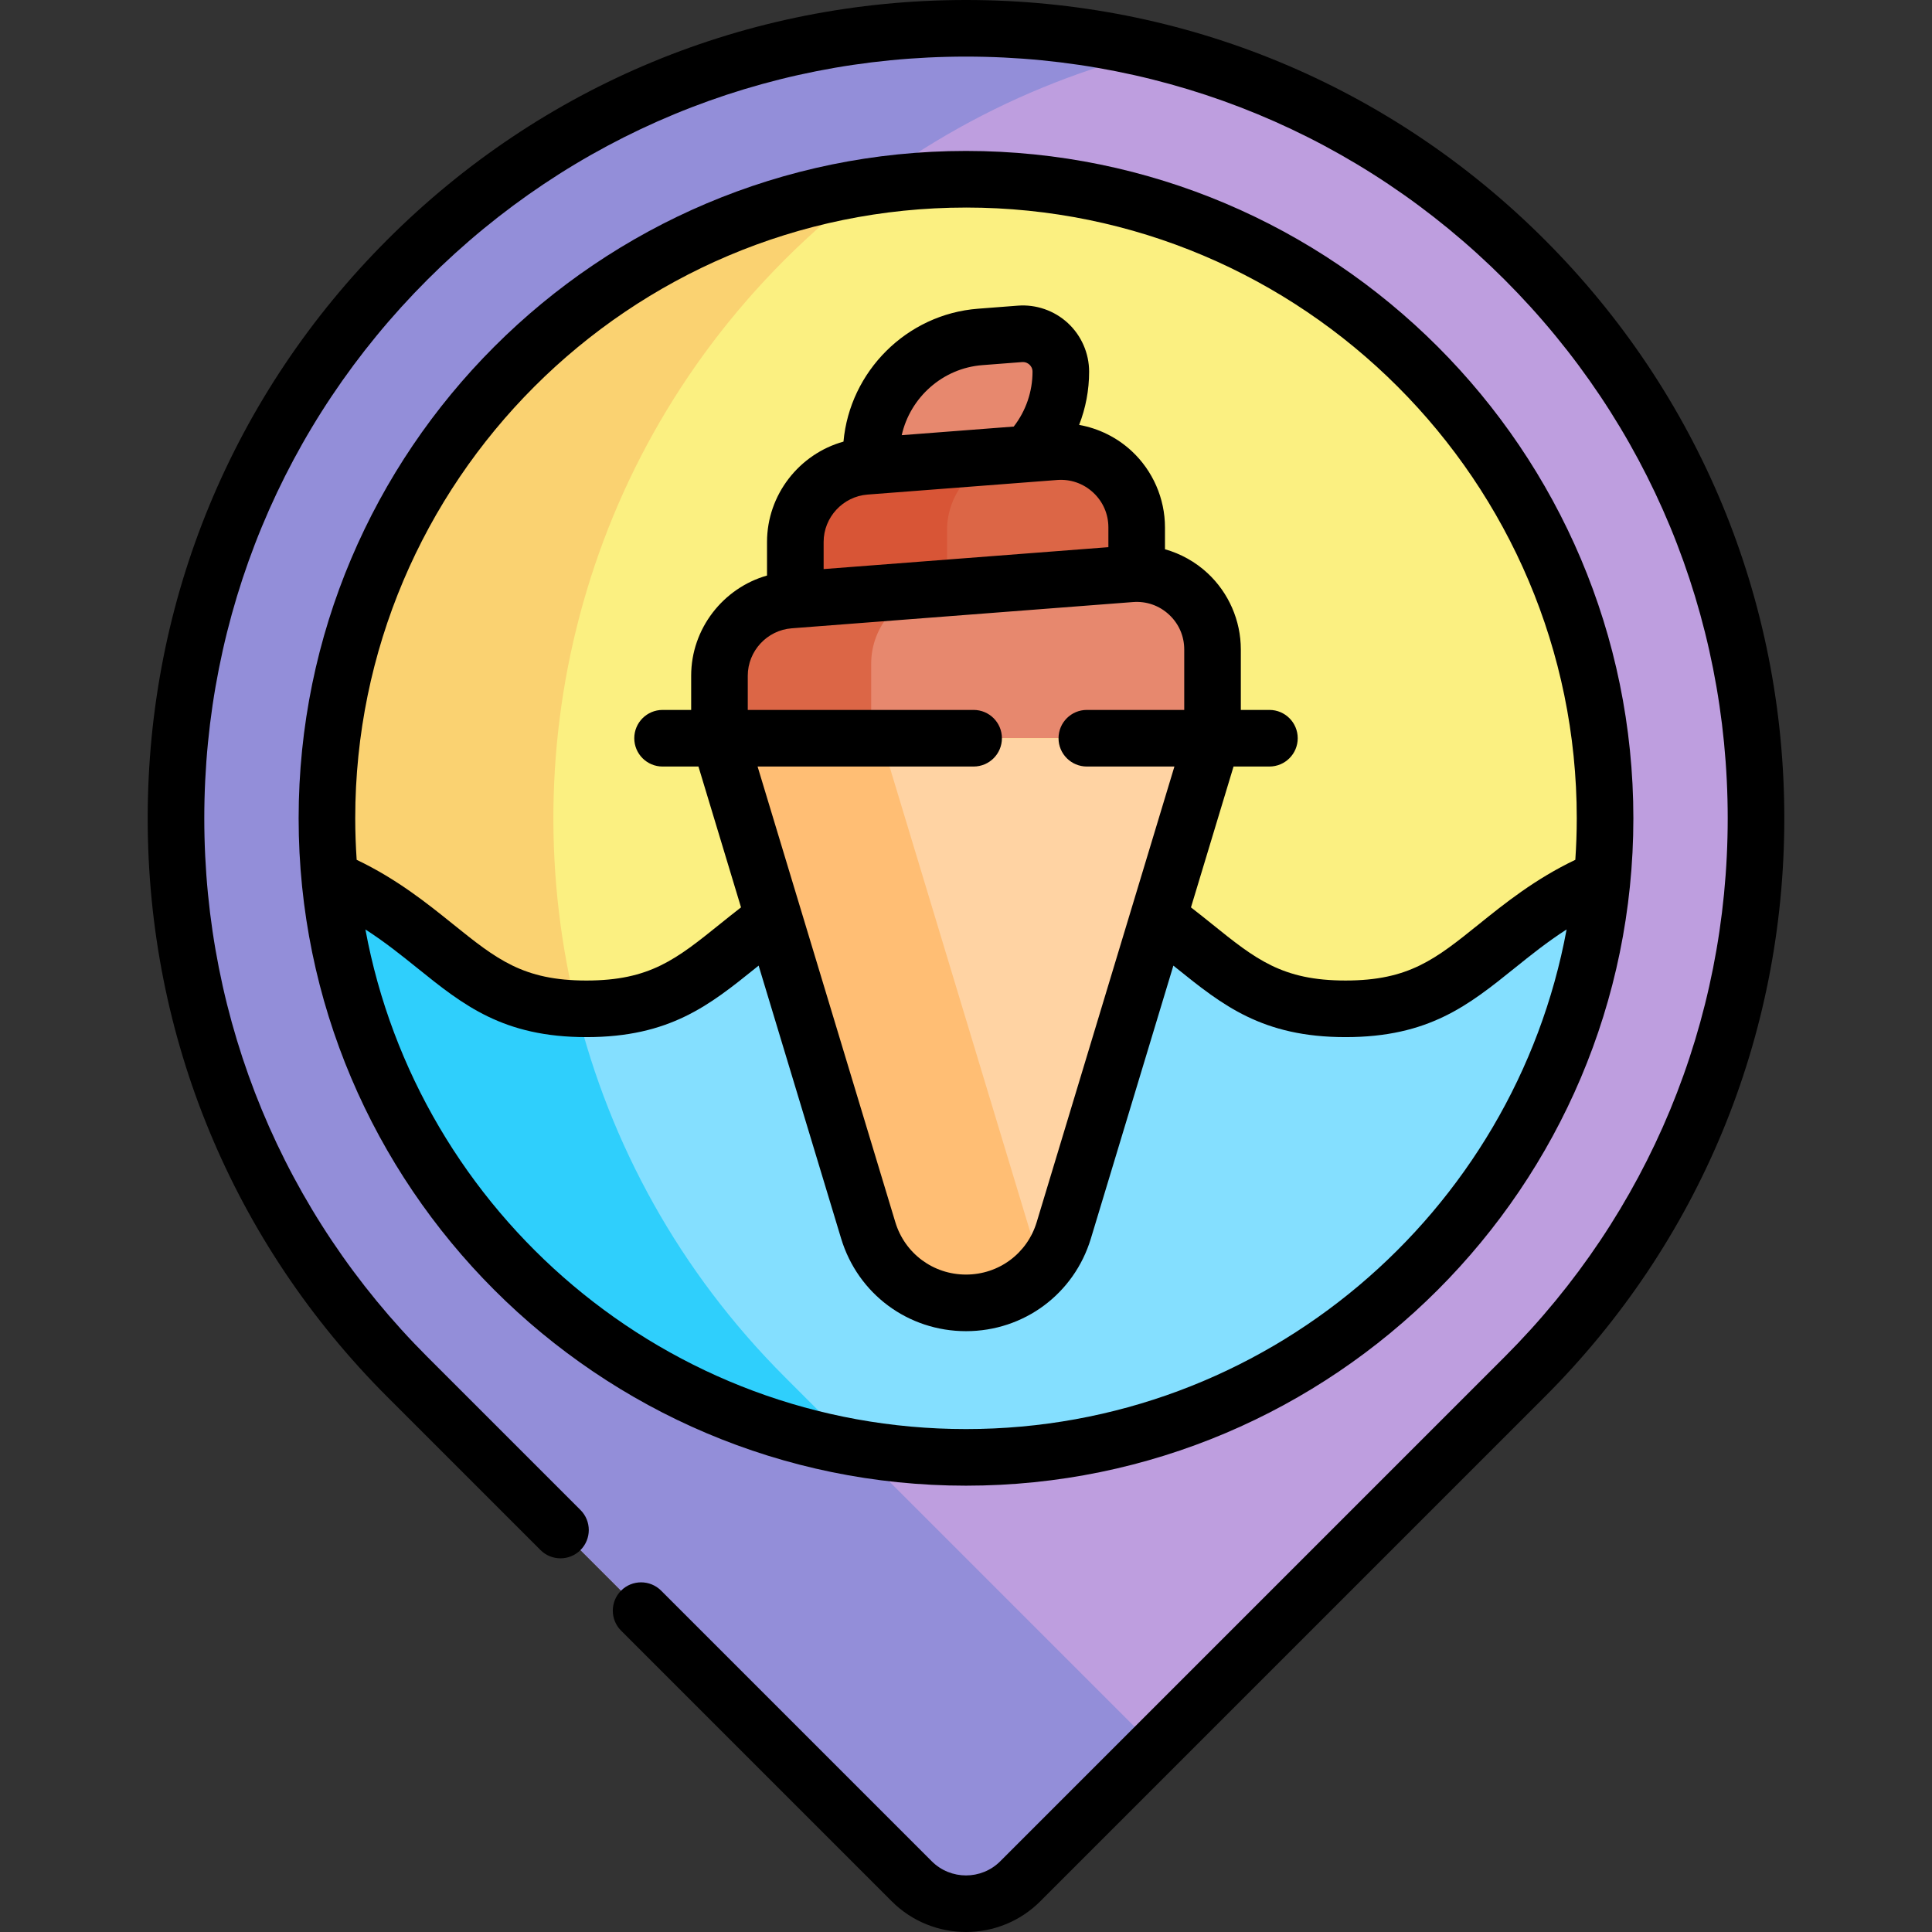 <svg id="Capa_1" enable-background="new 0 0 511.986 511.986" height="512" viewBox="0 0 511.986 511.986" width="512" xmlns="http://www.w3.org/2000/svg"><rect x="0" y="0" width="511.986" height="511.986" fill="#333333" stroke="none"/><g><g><path d="m404.029 364.889-133.654 133.654c-7.943 7.943-20.821 7.943-28.764 0l-133.653-133.654c-81.758-81.758-81.758-214.313 0-296.071 81.758-81.758 214.313-81.758 296.071 0 81.757 81.758 81.757 214.313 0 296.071z" fill="#be9edf"/></g><g><path d="m207.958 364.889c-81.758-81.758-81.758-214.313 0-296.071 28.063-28.063 62.111-46.492 98.035-55.29-68.736-16.834-144.341 1.595-198.035 55.29-81.758 81.758-81.758 214.313 0 296.071l133.654 133.654c7.943 7.943 20.821 7.943 28.764 0l35.618-35.618z" fill="#938ed9"/></g><g><path d="m87.401 232.902 27.592 42.534h141 141l27.592-42.534c.497-5.283.762-10.634.762-16.048 0-93.532-75.822-169.354-169.354-169.354s-169.354 75.822-169.354 169.354c0 5.413.265 10.764.762 16.048z" fill="#fbf081"/></g><g><path d="m154.973 275.436c-20.61-70.959-2.955-150.677 52.985-206.617 7.07-7.07 14.522-13.526 22.286-19.373-81.311 12.403-143.605 82.63-143.605 167.408 0 5.413.265 10.764.762 16.048l27.592 42.534z" fill="#fad271"/></g><g><path d="m396.717 250.68c-12.019 9.672-20.701 16.661-40.143 16.661-19.44 0-28.123-6.988-40.141-16.66-13.184-10.611-29.592-23.816-60.444-23.816-30.851 0-47.258 13.205-60.442 23.816-12.017 9.672-20.7 16.66-40.139 16.66s-28.122-6.988-40.139-16.66c-7.535-6.064-16.133-12.969-27.868-17.779 8.086 86.004 80.474 153.306 168.592 153.306s160.507-67.303 168.592-153.306c-11.736 4.809-20.334 11.714-27.868 17.778z" fill="#84dfff"/></g><g><path d="m226.752 383.684-18.795-18.795c-27.949-27.949-46.337-61.835-55.177-97.598-17.616-.609-26.052-7.387-37.512-16.611-7.535-6.064-16.133-12.969-27.868-17.779 7.171 76.271 64.916 137.825 139.352 150.783z" fill="#2fcffc"/></g><g><path d="m270.299 88.474-10.549.812c-16.298 1.254-28.884 14.844-28.884 31.191v9.302h18.972c17.277 0 31.283-14.006 31.283-31.283 0-5.856-4.984-10.471-10.822-10.022z" fill="#e7886e"/></g><g><path d="m279.579 119.72-50.255 3.866c-10.473.806-18.56 9.539-18.56 20.043v18.11h90.46v-21.976c-.001-11.709-9.97-20.941-21.645-20.043z" fill="#dc6646"/></g><g><path d="m269.145 120.523-39.821 3.063c-10.473.806-18.56 9.539-18.56 20.043v18.11h40.204v-21.212c0-10.375 7.891-19.017 18.177-20.004z" fill="#d85536"/></g><g><path d="m190.661 195.632v-16.564c0-10.504 8.087-19.237 18.56-20.043l90.46-6.958c11.675-.898 21.644 8.333 21.644 20.043v23.522z" fill="#e7886e"/></g><g><path d="m248.118 156.034-38.897 2.992c-10.473.806-18.56 9.539-18.56 20.043v16.564h40.204v-19.704c0-10.063 7.423-18.495 17.253-19.895z" fill="#dc6646"/></g><g><path d="m255.993 345.264c-11.936 0-22.465-7.816-25.919-19.242l-39.413-130.39h130.664l-39.413 130.39c-3.454 11.426-13.982 19.242-25.919 19.242z" fill="#ffd3a3"/></g><g><path d="m233.465 195.632h-42.803l39.413 130.39c3.454 11.426 13.982 19.242 25.919 19.242 7.81 0 15.002-3.361 20.019-8.874z" fill="#ffbe74"/></g><g><path d="m409.332 63.515c-40.958-40.958-95.415-63.515-153.339-63.515s-112.381 22.557-153.339 63.515c-40.958 40.959-63.515 95.415-63.515 153.339s22.557 112.381 63.515 153.339l40.573 40.573c2.929 2.928 7.678 2.928 10.606 0 2.929-2.93 2.929-7.678 0-10.607l-40.573-40.573c-38.125-38.124-59.122-88.814-59.122-142.731s20.997-104.606 59.122-142.731c38.126-38.128 88.816-59.124 142.733-59.124s104.607 20.996 142.733 59.122c38.125 38.125 59.122 88.814 59.122 142.731s-20.997 104.607-59.122 142.731l-133.654 133.655c-5.006 5.007-13.151 5.007-18.157 0l-71.718-71.718c-2.929-2.928-7.678-2.928-10.606 0-2.929 2.93-2.929 7.678 0 10.607l71.718 71.718c5.427 5.427 12.556 8.14 19.685 8.14s14.258-2.713 19.685-8.14l133.654-133.654c40.958-40.958 63.515-95.415 63.515-153.339s-22.558-112.379-63.516-153.338z"/><path d="m432.847 216.854c0-97.517-79.336-176.854-176.854-176.854s-176.854 79.337-176.854 176.854 79.336 176.854 176.854 176.854 176.854-79.336 176.854-176.854zm-176.854-161.854c89.247 0 161.854 72.607 161.854 161.854 0 3.698-.136 7.364-.382 11.001-10.635 5.059-18.808 11.635-25.454 16.985-11.625 9.354-18.641 15-35.437 15s-23.813-5.646-35.438-15.003c-1.703-1.37-3.566-2.864-5.525-4.381l11.282-37.325h9.508c4.142 0 7.5-3.357 7.5-7.5s-3.358-7.5-7.5-7.5h-7.577v-16.021c0-7.664-3.225-15.046-8.848-20.253-3.222-2.984-7.096-5.128-11.254-6.305v-5.789c0-7.664-3.225-15.046-8.848-20.253-3.897-3.609-8.747-5.988-13.901-6.913 1.736-4.45 2.647-9.222 2.647-14.102 0-4.873-2.051-9.566-5.626-12.878-3.576-3.311-8.417-4.996-13.271-4.621l-10.549.812c-18.922 1.455-33.974 16.623-35.648 35.218-11.704 3.254-20.263 14.07-20.263 26.603v8.885c-11.621 3.309-20.102 14.08-20.102 26.554v9.063h-7.577c-4.142 0-7.5 3.357-7.5 7.5s3.358 7.5 7.5 7.5h9.508l11.281 37.322c-1.961 1.519-3.824 3.011-5.53 4.384-11.623 9.355-18.639 15.003-35.437 15.003s-23.813-5.647-35.437-15.003c-6.648-5.35-14.819-11.925-25.45-16.983-.245-3.637-.382-7.302-.382-11 .002-89.247 72.61-161.854 161.856-161.854zm-55.23 148.132h57.249c4.142 0 7.5-3.357 7.5-7.5s-3.358-7.5-7.5-7.5h-59.851v-9.063c0-6.544 5.111-12.063 11.636-12.565l90.46-6.958c3.535-.271 6.924.906 9.529 3.318s4.04 5.696 4.04 9.247v16.021h-25.813c-4.142 0-7.5 3.357-7.5 7.5s3.358 7.5 7.5 7.5h23.211l-36.491 120.721c-2.515 8.321-10.046 13.912-18.739 13.912s-16.224-5.591-18.739-13.912zm67.883-90.092-29.688 2.283c2.243-9.976 10.815-17.749 21.367-18.561l10.549-.812c.967-.066 1.624.39 1.929.672.306.283.818.902.818 1.872 0 5.303-1.759 10.393-4.975 14.546zm-38.747 18.023 50.256-3.865c3.537-.269 6.923.907 9.529 3.318 2.605 2.412 4.04 5.696 4.04 9.247v5.24l-75.46 5.804v-7.179c-.001-6.543 5.11-12.063 11.635-12.565zm-133.066 115.246c5.122 3.293 9.6 6.889 13.733 10.215 12.211 9.829 22.757 18.317 44.842 18.317s32.631-8.488 44.842-18.318c.261-.21.527-.423.789-.634l21.856 72.304c4.442 14.697 17.744 24.572 33.098 24.572s28.655-9.875 33.098-24.572l21.855-72.3c.262.21.527.423.787.632 12.212 9.828 22.759 18.316 44.842 18.316 22.082 0 32.629-8.487 44.845-18.317 4.133-3.327 8.61-6.924 13.734-10.219-13.888 75.233-79.97 132.403-159.161 132.403-79.189 0-145.271-57.168-159.16-132.399z"/></g></g></svg>